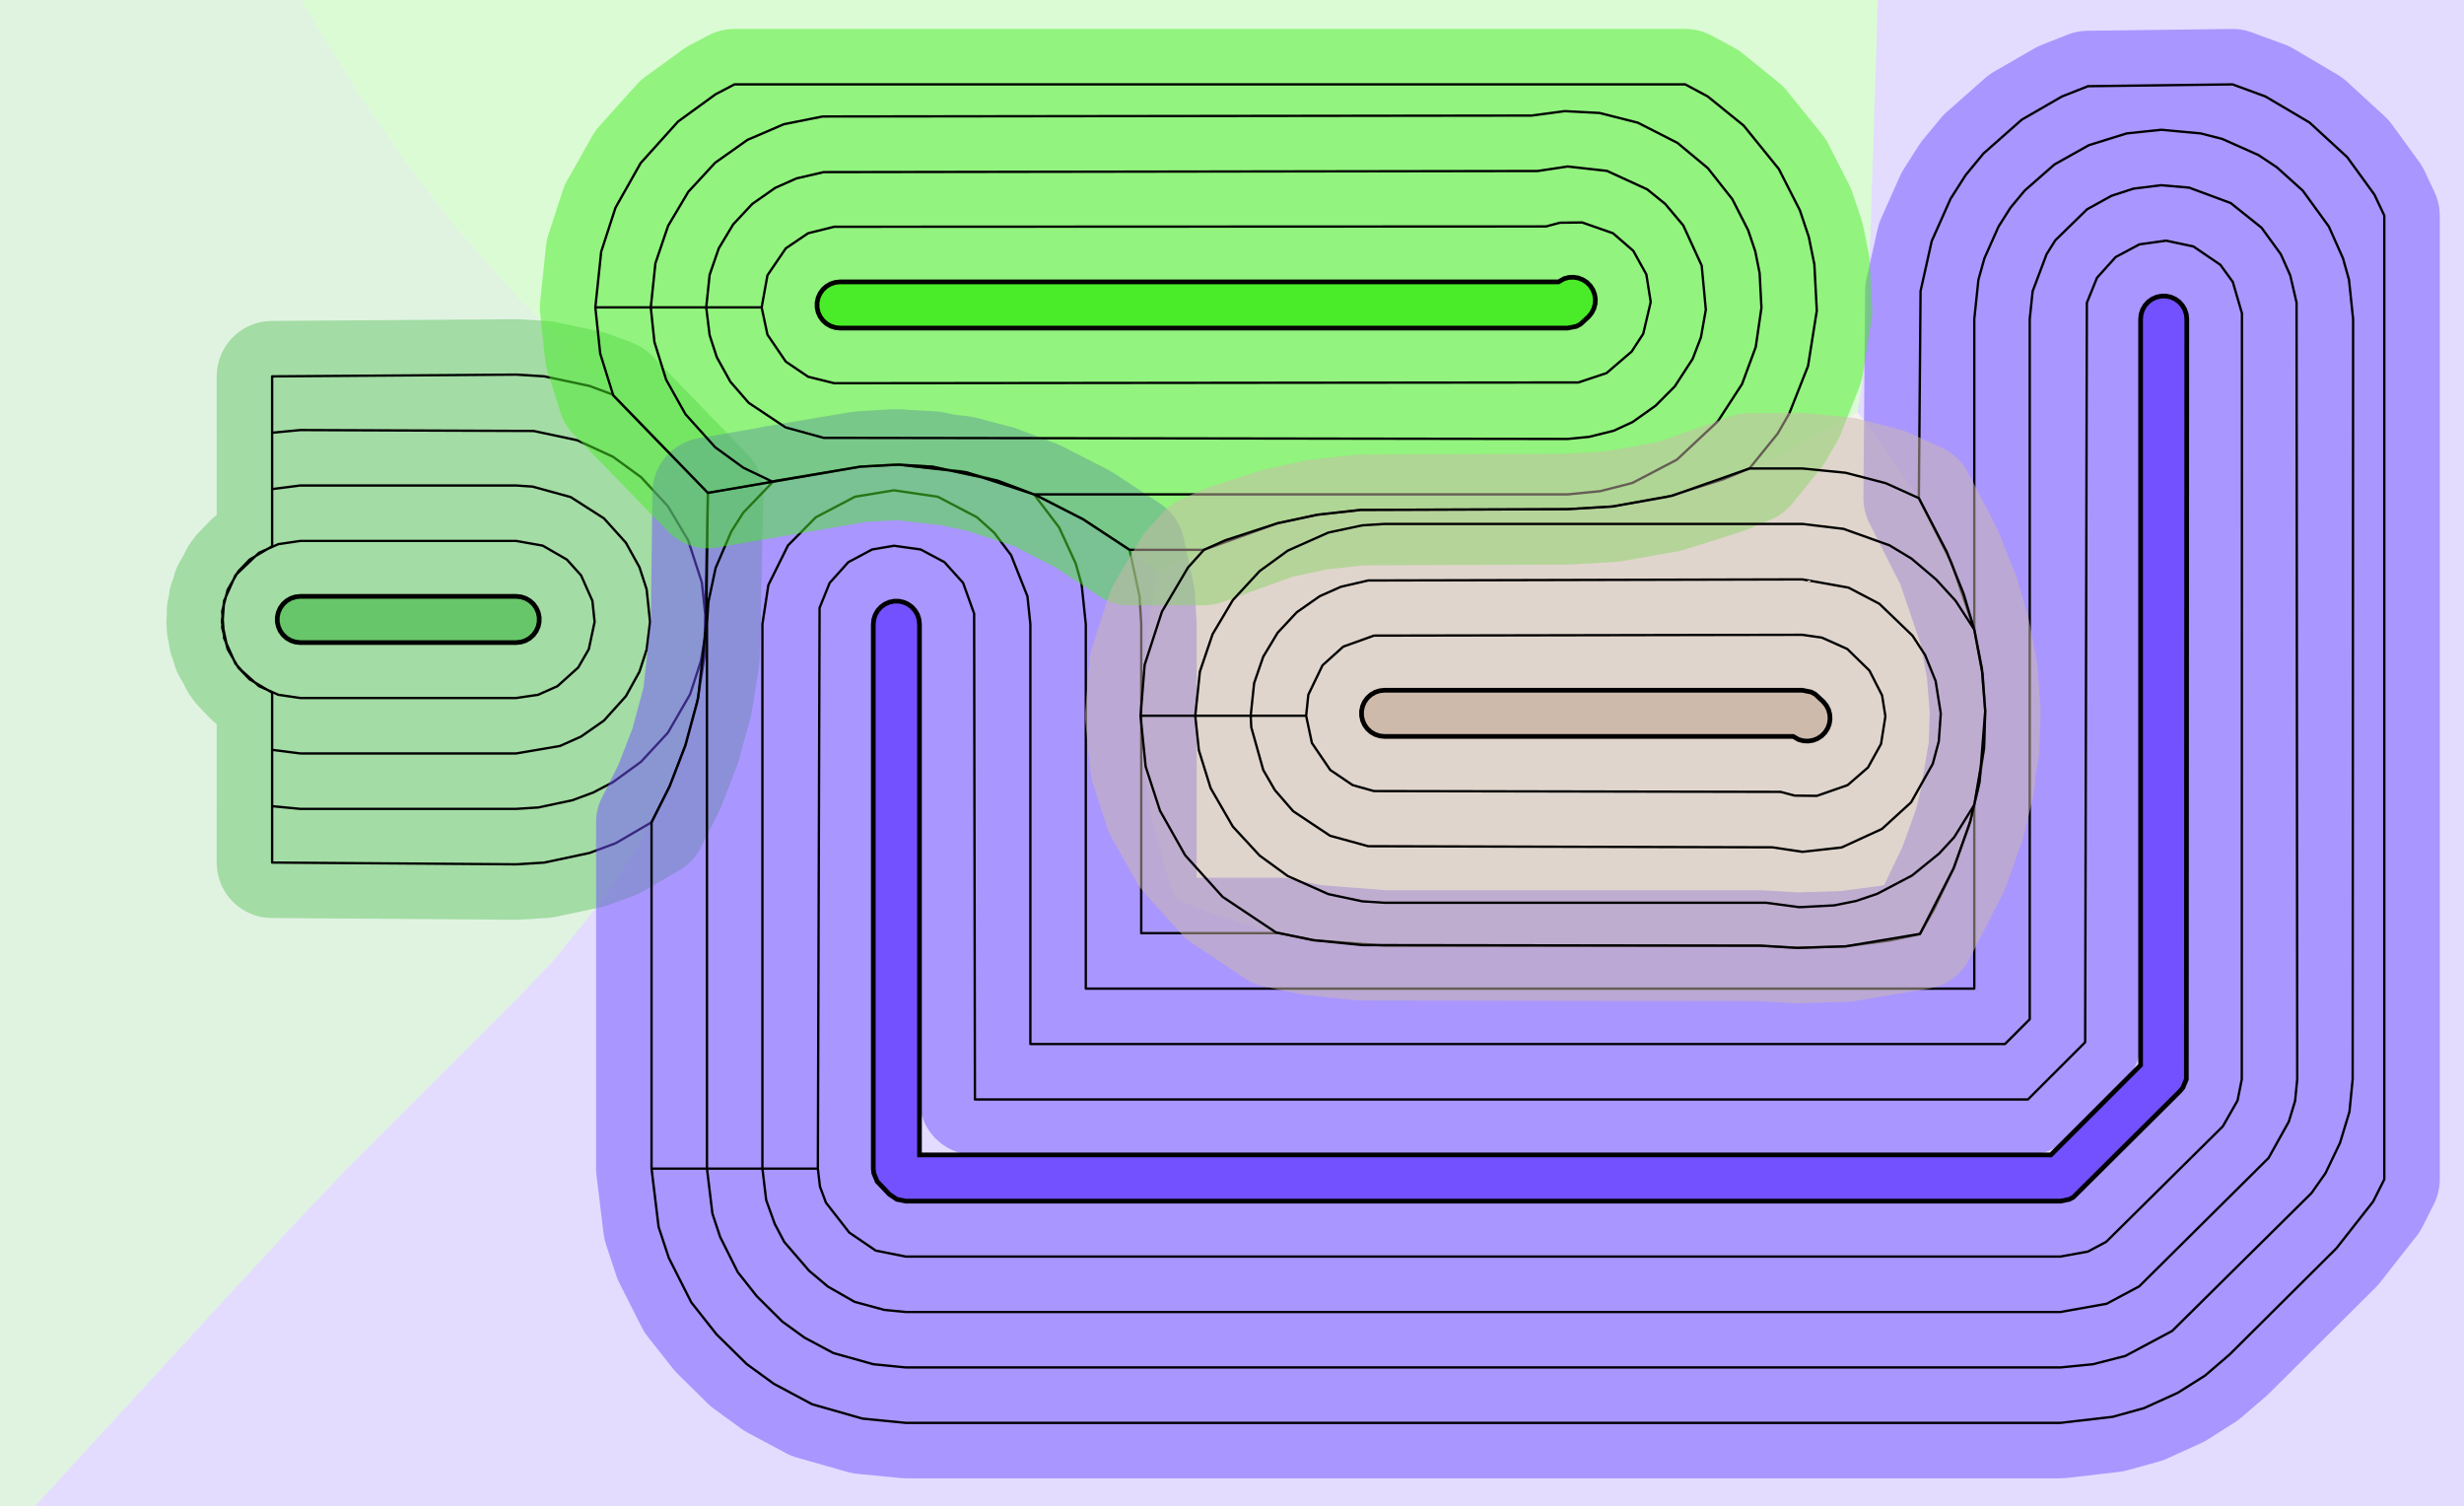 <?xml version="1.0" standalone="no"?>
<!DOCTYPE svg PUBLIC "-//W3C//DTD SVG 1.1//EN"
"http://www.w3.org/Graphics/SVG/1.1/DTD/svg11.dtd">
<!-- original:
<svg width="50.3955" height="30.8092" viewBox="0 0 1049.91 641.858" version="1.1"
-->
<svg width="5039.55" height="3080.92" viewBox="0 0 1049.91 641.858" version="1.1"
xmlns="http://www.w3.org/2000/svg"
xmlns:xlink="http://www.w3.org/1999/xlink">
<g fill-rule="evenodd"><path d="M 1.81899e-12,0 L 128.222,3.25448e-05 L 150.572,36.392 L 152.631,39.563 L 172.06,68.011 L 191.489,93.491 L 193.546,96.032 L 219.953,125.862 L 222.941,128.923 L 224.934,130.981 L 232.158,138.502 L 234.023,140.428 L 246.028,152.707 L 247.716,154.451 L 252.761,159.715 L 254.381,161.387 L 263.647,170.856 L 265.171,172.43 L 269.16,176.599 L 270.648,178.136 L 278.62,186.277 L 280.064,187.77 L 283.728,191.601 L 285.163,193.084 L 292.74,200.82 L 294.175,202.303 L 297.839,206.134 L 299.284,207.626 L 301.619,210.011 L 301.554,218.38 L 301.521,220.736 L 301.404,226.523 L 301.373,228.79 L 301.301,238.648 L 301.271,240.801 L 301.17,245.625 L 301.141,247.734 L 301.081,256.391 L 301.052,258.458 L 300.957,262.923 L 300.928,264.981 L 300.921,265.953 L 300.137,279.956 L 299.921,282.013 L 297.478,297.377 L 297.04,299.435 L 292.72,315.512 L 292.052,317.568 L 285.337,335.013 L 284.421,337.072 L 274.508,356.457 L 273.319,358.514 L 258.947,380.559 L 257.453,382.616 L 236.261,408.676 L 234.41,410.733 L 219.953,425.951 L 147.951,497.953 L 127.953,518.843 L 124.649,522.441 L 122.683,524.574 L 98.778,550.411 L 96.44,552.947 L 14.782,641.858 L 1.81899e-12,641.858 L 1.81899e-12,0 z " style="fill-opacity:0.2;fill:rgb(103,198,105);"/></g>
<g fill-rule="evenodd"><path d="M 14.782,641.858 L 96.44,552.947 L 98.778,550.411 L 122.683,524.574 L 124.649,522.441 L 127.953,518.843 L 147.951,497.953 L 219.953,425.951 L 234.41,410.733 L 236.261,408.676 L 257.453,382.616 L 258.947,380.559 L 273.319,358.514 L 274.508,356.457 L 284.421,337.072 L 285.337,335.013 L 292.052,317.568 L 292.72,315.512 L 297.04,299.435 L 297.478,297.377 L 299.921,282.013 L 300.137,279.956 L 300.921,265.953 L 300.928,264.981 L 300.957,262.923 L 301.052,258.458 L 301.081,256.391 L 301.141,247.734 L 301.17,245.625 L 301.271,240.801 L 301.301,238.648 L 301.373,228.79 L 301.404,226.523 L 301.521,220.736 L 301.554,218.38 L 301.619,210.011 L 311.604,208.229 L 314.241,207.776 L 315.574,207.555 L 318.157,207.111 L 332.626,204.522 L 334.916,204.129 L 335.703,204.001 L 337.963,203.614 L 349.367,201.569 L 351.475,201.209 L 351.938,201.134 L 354.032,200.777 L 357.953,200.073 L 366.626,198.839 L 368.683,198.622 L 380.923,197.979 L 382.981,197.979 L 395.221,198.622 L 397.278,198.839 L 409.845,200.837 L 411.903,201.275 L 425.07,204.813 L 427.126,205.481 L 441.439,210.99 L 443.498,211.907 L 459.44,220.059 L 461.497,221.247 L 479.673,233.098 L 481.73,234.592 L 493.493,243.694 L 491.707,253.344 L 491.328,255.455 L 490.775,258.622 L 490.4,260.709 L 489.429,265.953 L 487.237,281.052 L 487.021,283.109 L 485.979,302.923 L 485.979,304.981 L 487.021,324.794 L 487.237,326.851 L 490.467,347.165 L 490.905,349.223 L 496.609,370.449 L 497.277,372.505 L 500.954,382.95 L 512.923,387.94 L 514.983,388.73 L 535.918,395.552 L 537.975,396.103 L 557.552,400.275 L 559.609,400.601 L 578.516,402.597 L 580.575,402.705 L 589.953,402.952 L 750.21,402.952 L 763.777,403.83 L 765.834,403.884 L 784.351,403.398 L 786.408,403.236 L 805.248,400.748 L 807.307,400.366 L 818.049,398.049 L 822.952,389.511 L 824.07,387.454 L 832.464,369.918 L 833.316,367.862 L 838.961,351.964 L 839.571,349.906 L 843.123,335.149 L 843.504,333.091 L 845.373,318.944 L 845.535,316.886 L 845.899,302.99 L 845.845,300.933 L 844.746,286.999 L 844.475,284.941 L 841.796,270.516 L 841.302,268.458 L 836.742,253.118 L 836.013,251.06 L 831.565,239.83 L 829.486,235.078 L 817.86,212.654 L 816.703,210.724 L 794.659,179.671 L 791.508,175.831 L 791.423,175.727 L 793.611,162.112 L 793.881,160.054 L 795.801,135.953 L 795.811,135.597 L 795.877,133.541 L 796.237,123.732 L 796.303,121.668 L 796.658,108.916 L 796.725,106.822 L 797.104,96.44 L 797.173,94.3 L 797.572,80.052 L 797.644,77.819 L 798.083,65.678 L 798.158,63.346 L 798.661,45.654 L 798.741,43.149 L 799.319,26.889 L 799.406,24.197 L 800.106,-2.75036e-05 L 1049.91,0 L 1049.91,641.858 L 14.782,641.858 z " style="fill-opacity:0.2;fill:rgb(115,81,255);"/></g>
<g fill-rule="evenodd"><path d="M 128.222,-2.17531e-05 L 800.106,-2.88186e-05 L 799.406,24.197 L 799.319,26.889 L 798.741,43.149 L 798.661,45.654 L 798.158,63.346 L 798.083,65.678 L 797.644,77.819 L 797.572,80.052 L 797.173,94.3 L 797.104,96.44 L 796.725,106.822 L 796.658,108.916 L 796.303,121.668 L 796.237,123.732 L 795.877,133.541 L 795.811,135.597 L 795.801,135.953 L 793.881,160.054 L 793.611,162.112 L 791.423,175.727 L 779.168,182.419 L 776.991,183.621 L 767.953,188.666 L 754.829,195.455 L 752.772,196.435 L 739.19,202.328 L 734.438,204.187 L 712.5,211.226 L 710.57,211.71 L 687.009,215.823 L 683.169,216.202 L 667.953,216.952 L 589.953,216.952 L 581.838,217.165 L 579.778,217.273 L 563.413,219.001 L 561.356,219.327 L 544.401,222.94 L 542.344,223.491 L 524.197,229.404 L 522.138,230.195 L 502.312,239.054 L 500.256,240.102 L 493.493,243.694 L 481.73,234.592 L 479.673,233.098 L 461.497,221.247 L 459.44,220.059 L 443.498,211.907 L 441.439,210.99 L 427.126,205.481 L 425.07,204.813 L 411.903,201.275 L 409.845,200.837 L 397.278,198.839 L 395.221,198.622 L 382.981,197.979 L 380.923,197.979 L 368.683,198.622 L 366.626,198.839 L 357.953,200.073 L 354.032,200.777 L 351.938,201.134 L 351.475,201.209 L 349.367,201.569 L 337.963,203.614 L 335.703,204.001 L 334.916,204.129 L 332.626,204.522 L 318.157,207.111 L 315.574,207.555 L 314.241,207.776 L 311.604,208.229 L 301.619,210.011 L 299.284,207.626 L 297.839,206.134 L 294.175,202.303 L 292.74,200.82 L 285.163,193.084 L 283.728,191.601 L 280.064,187.77 L 278.62,186.277 L 270.648,178.136 L 269.16,176.599 L 265.171,172.43 L 263.647,170.856 L 254.381,161.387 L 252.761,159.715 L 247.716,154.451 L 246.028,152.707 L 234.023,140.428 L 232.158,138.502 L 224.934,130.981 L 222.941,128.923 L 219.953,125.862 L 193.546,96.032 L 191.489,93.491 L 172.06,68.011 L 152.631,39.563 L 150.572,36.392 L 128.222,-2.17531e-05 z " style="fill-opacity:0.2;fill:rgb(74,236,41);"/></g>
<g fill-rule="evenodd"><path d="M 485.979,302.923 L 487.021,283.109 L 487.237,281.052 L 489.429,265.953 L 490.4,260.709 L 490.775,258.622 L 491.328,255.455 L 491.707,253.344 L 493.493,243.694 L 500.256,240.102 L 502.312,239.054 L 522.138,230.195 L 524.197,229.404 L 542.344,223.491 L 544.401,222.94 L 561.356,219.327 L 563.413,219.001 L 579.778,217.273 L 581.838,217.165 L 589.953,216.952 L 667.953,216.952 L 683.169,216.202 L 687.009,215.823 L 710.57,211.71 L 712.5,211.226 L 734.438,204.187 L 739.19,202.328 L 752.772,196.435 L 754.829,195.455 L 767.953,188.666 L 776.991,183.621 L 779.168,182.419 L 791.423,175.727 L 791.508,175.831 L 794.659,179.671 L 816.703,210.724 L 817.86,212.654 L 829.486,235.078 L 831.565,239.83 L 836.013,251.06 L 836.742,253.118 L 841.302,268.458 L 841.796,270.516 L 844.475,284.941 L 844.746,286.999 L 845.845,300.933 L 845.899,302.99 L 845.535,316.886 L 845.373,318.944 L 843.504,333.091 L 843.123,335.149 L 839.571,349.906 L 838.961,351.964 L 833.316,367.862 L 832.464,369.918 L 824.07,387.454 L 822.952,389.511 L 818.049,398.049 L 807.307,400.366 L 805.248,400.748 L 786.408,403.236 L 784.351,403.398 L 765.834,403.884 L 763.777,403.83 L 750.21,402.952 L 589.953,402.952 L 580.575,402.705 L 578.516,402.597 L 559.609,400.601 L 557.552,400.275 L 537.975,396.103 L 535.918,395.552 L 514.983,388.73 L 512.923,387.94 L 500.954,382.95 L 497.277,372.505 L 496.609,370.449 L 490.905,349.223 L 490.467,347.165 L 487.237,326.851 L 487.021,324.794 L 485.979,304.981 L 485.979,302.923 z " style="fill-opacity:0.2;fill:rgb(205,186,171);"/></g>
<polyline points="94.541,264.981 95.485,255.999 100.317,245.147 106.361,238.435 115.953,232.763 115.953,160.371 219.953,159.621 231.875,160.353 251.197,164.461 260.933,168.083 301.619,210.011 300.137,279.955 297.039,299.435 292.051,317.567 285.337,335.011 277.615,350.377 262.387,359.263 251.197,363.443 231.875,367.551 219.953,368.283 115.953,367.533 115.953,295.141 106.361,289.469 100.317,282.757 95.485,271.905 94.671,260.455 97.011,251.303 101.527,243.481 106.361,238.435 115.951,232.763 115.951,184.387 127.953,183.243 227.359,183.631 245.855,187.563 261.171,194.617 273.155,203.325 284.599,215.711 293.215,230.207 299.059,248.189 300.607,262.923 300.219,272.389 298.631,281.727 294.053,295.817 284.599,312.193 273.155,324.579 261.171,333.287 252.779,337.683 243.897,340.977 229.405,344.057 219.953,344.661 127.953,344.661 115.951,343.517 115.951,295.141 106.361,289.469 101.527,284.423 97.011,276.601 94.671,267.449 95.485,255.999 100.317,245.147 106.361,238.435 115.951,232.763 115.951,208.405 127.953,206.865 219.953,206.865 226.937,207.339 243.171,211.801 257.349,220.881 266.697,231.261 272.473,241.695 275.525,251.087 276.985,264.981 275.525,276.817 272.473,286.209 266.697,296.643 257.349,307.023 247.577,313.859 238.555,317.875 219.953,321.039 127.953,321.039 115.951,319.499 115.951,295.141 106.361,289.469 101.527,284.423 97.011,276.601 94.671,267.449 95.485,255.999 100.317,245.147 110.355,235.531 118.607,231.859 127.953,230.487 219.953,230.487 231.255,232.495 241.543,238.435 247.587,245.147 252.419,255.999 253.363,264.981 250.893,276.601 246.377,284.423 237.549,292.373 229.297,296.045 219.953,297.417 127.953,297.417 118.607,296.045 110.355,292.373 101.527,284.423 97.011,276.601 94.541,264.981" style="stroke:rgb(103,198,105);stroke-width:47.244;fill:none;stroke-opacity:0.5;stroke-linecap:round;stroke-linejoin:round;;fill:none"/>
<polyline points="94.541,264.981 95.485,255.999 100.317,245.147 106.361,238.435 115.953,232.763 115.953,160.371 219.953,159.621 231.875,160.353 251.197,164.461 260.933,168.083 301.619,210.011 300.137,279.955 297.039,299.435 292.051,317.567 285.337,335.011 277.615,350.377 262.387,359.263 251.197,363.443 231.875,367.551 219.953,368.283 115.953,367.533 115.953,295.141 106.361,289.469 100.317,282.757 95.485,271.905 94.671,260.455 97.011,251.303 101.527,243.481 106.361,238.435 115.951,232.763 115.951,184.387 127.953,183.243 227.359,183.631 245.855,187.563 261.171,194.617 273.155,203.325 284.599,215.711 293.215,230.207 299.059,248.189 300.607,262.923 300.219,272.389 298.631,281.727 294.053,295.817 284.599,312.193 273.155,324.579 261.171,333.287 252.779,337.683 243.897,340.977 229.405,344.057 219.953,344.661 127.953,344.661 115.951,343.517 115.951,295.141 106.361,289.469 101.527,284.423 97.011,276.601 94.671,267.449 95.485,255.999 100.317,245.147 106.361,238.435 115.951,232.763 115.951,208.405 127.953,206.865 219.953,206.865 226.937,207.339 243.171,211.801 257.349,220.881 266.697,231.261 272.473,241.695 275.525,251.087 276.985,264.981 275.525,276.817 272.473,286.209 266.697,296.643 257.349,307.023 247.577,313.859 238.555,317.875 219.953,321.039 127.953,321.039 115.951,319.499 115.951,295.141 106.361,289.469 101.527,284.423 97.011,276.601 94.671,267.449 95.485,255.999 100.317,245.147 110.355,235.531 118.607,231.859 127.953,230.487 219.953,230.487 231.255,232.495 241.543,238.435 247.587,245.147 252.419,255.999 253.363,264.981 250.893,276.601 246.377,284.423 237.549,292.373 229.297,296.045 219.953,297.417 127.953,297.417 118.607,296.045 110.355,292.373 101.527,284.423 97.011,276.601 94.541,264.981" style="stroke:rgb(0,0,0);stroke-width:1px;fill:none;stroke-opacity:1;stroke-linecap:round;stroke-linejoin:round;;fill:none"/>
<polyline points="277.621,497.953 277.621,350.365 285.337,335.011 292.051,317.567 297.477,297.377 300.921,265.953 301.619,210.011 366.625,198.839 380.923,197.977 397.277,198.839 425.069,204.813 441.439,210.989 461.497,221.247 481.305,234.283 485.551,254.029 486.283,265.953 486.283,397.621 545.101,397.621 559.609,400.601 589.953,402.951 750.209,402.951 765.833,403.883 786.407,403.235 805.247,400.747 818.049,398.049 824.069,387.453 832.463,369.917 838.961,351.963 843.121,335.149 845.371,318.943 845.899,302.989 844.745,286.999 841.301,268.457 831.563,239.829 817.621,212.257 818.353,124.029 823.097,102.751 831.131,84.705 837.547,74.627 845.147,65.413 861.491,50.985 878.599,41.109 889.713,36.727 951.297,35.953 965.305,41.109 984.077,52.195 1000.13,66.941 1011.74,82.923 1015.95,91.845 1015.95,502.519 1011.18,511.997 995.527,531.921 950.037,577.145 939.595,586.113 927.961,593.467 913.551,600.011 900.153,603.717 877.953,606.283 385.953,606.283 367.519,604.467 346.027,598.341 329.691,589.609 318.143,581.199 305.309,568.545 294.555,554.931 285.003,536.031 280.643,522.831 277.621,497.953 301.243,497.953 301.243,265.953 301.847,256.499 304.927,242.007 311.589,226.515 316.657,218.513 329.525,205.075 366.625,198.839 382.981,197.977 409.845,200.837 425.069,204.813 440.581,210.659 451.287,224.733 458.341,240.049 460.897,249.171 462.661,265.953 462.661,421.243 841.243,421.243 841.243,342.953 845.371,318.943 845.899,302.989 844.475,284.941 841.243,268.261 841.243,135.951 843.007,119.171 845.563,110.049 851.589,96.515 856.657,88.513 862.703,81.219 875.377,70.097 890.087,61.851 906.189,56.845 920.923,55.297 937.715,56.845 946.893,59.193 962.307,66.057 970.193,71.305 981.201,81.219 992.315,96.515 998.341,110.049 1000.9,119.171 1002.66,135.993 1002.47,459.913 1001.1,473.717 997.077,486.991 990.919,499.853 984.917,508.377 925.551,567.119 905.593,577.769 891.777,581.299 877.953,582.661 385.953,582.661 372.127,581.299 355.067,576.517 342.815,569.969 333.355,563.127 322.423,552.265 314.359,542.053 306.827,526.991 303.557,517.091 301.243,497.953 324.865,497.953 324.865,265.953 327.393,249.307 335.767,232.397 347.597,220.417 364.311,211.659 380.923,208.919 399.593,211.659 416.307,220.417 423.647,227.025 430.829,236.545 437.791,254.083 439.039,265.953 439.039,444.865 854.307,444.865 864.865,434.305 864.865,135.951 866.113,124.083 872.045,108.327 875.767,102.397 889.261,89.207 899.695,83.431 909.087,80.379 920.923,78.919 932.803,79.951 950.495,86.513 963.647,97.025 971.859,108.327 975.875,117.349 978.565,128.967 978.849,459.899 977.939,469.103 975.253,477.951 966.655,493.391 911.507,548.125 897.635,555.527 877.953,559.039 385.953,559.039 376.735,558.131 364.105,554.693 352.745,548.193 344.763,541.475 334.161,529.175 330.121,521.499 326.471,511.351 324.865,497.953 348.487,497.953 349.219,258.995 353.531,248.355 361.481,239.527 371.611,234.125 380.923,232.541 392.293,234.125 402.423,239.527 410.373,248.355 415.073,261.437 415.417,468.487 864.091,468.487 888.487,444.091 889.219,128.995 893.531,118.355 901.481,109.527 911.611,104.125 922.981,102.541 934.601,105.011 946.093,112.831 951.401,120.137 955.287,133.483 955.227,459.885 953.429,468.911 947.171,479.897 897.463,529.129 889.677,533.287 877.953,535.417 385.953,535.417 373.145,532.869 361.877,525.193 351.945,512.459 349.385,505.611 348.487,497.953" style="stroke:rgb(115,81,255);stroke-width:47.244;fill:none;stroke-opacity:0.5;stroke-linecap:round;stroke-linejoin:round;;fill:none"/>
<polyline points="277.621,497.953 277.621,350.365 285.337,335.011 292.051,317.567 297.477,297.377 300.921,265.953 301.619,210.011 366.625,198.839 380.923,197.977 397.277,198.839 425.069,204.813 441.439,210.989 461.497,221.247 481.305,234.283 485.551,254.029 486.283,265.953 486.283,397.621 545.101,397.621 559.609,400.601 589.953,402.951 750.209,402.951 765.833,403.883 786.407,403.235 805.247,400.747 818.049,398.049 824.069,387.453 832.463,369.917 838.961,351.963 843.121,335.149 845.371,318.943 845.899,302.989 844.745,286.999 841.301,268.457 831.563,239.829 817.621,212.257 818.353,124.029 823.097,102.751 831.131,84.705 837.547,74.627 845.147,65.413 861.491,50.985 878.599,41.109 889.713,36.727 951.297,35.953 965.305,41.109 984.077,52.195 1000.13,66.941 1011.74,82.923 1015.95,91.845 1015.95,502.519 1011.18,511.997 995.527,531.921 950.037,577.145 939.595,586.113 927.961,593.467 913.551,600.011 900.153,603.717 877.953,606.283 385.953,606.283 367.519,604.467 346.027,598.341 329.691,589.609 318.143,581.199 305.309,568.545 294.555,554.931 285.003,536.031 280.643,522.831 277.621,497.953 301.243,497.953 301.243,265.953 301.847,256.499 304.927,242.007 311.589,226.515 316.657,218.513 329.525,205.075 366.625,198.839 382.981,197.977 409.845,200.837 425.069,204.813 440.581,210.659 451.287,224.733 458.341,240.049 460.897,249.171 462.661,265.953 462.661,421.243 841.243,421.243 841.243,342.953 845.371,318.943 845.899,302.989 844.475,284.941 841.243,268.261 841.243,135.951 843.007,119.171 845.563,110.049 851.589,96.515 856.657,88.513 862.703,81.219 875.377,70.097 890.087,61.851 906.189,56.845 920.923,55.297 937.715,56.845 946.893,59.193 962.307,66.057 970.193,71.305 981.201,81.219 992.315,96.515 998.341,110.049 1000.9,119.171 1002.66,135.993 1002.47,459.913 1001.1,473.717 997.077,486.991 990.919,499.853 984.917,508.377 925.551,567.119 905.593,577.769 891.777,581.299 877.953,582.661 385.953,582.661 372.127,581.299 355.067,576.517 342.815,569.969 333.355,563.127 322.423,552.265 314.359,542.053 306.827,526.991 303.557,517.091 301.243,497.953 324.865,497.953 324.865,265.953 327.393,249.307 335.767,232.397 347.597,220.417 364.311,211.659 380.923,208.919 399.593,211.659 416.307,220.417 423.647,227.025 430.829,236.545 437.791,254.083 439.039,265.953 439.039,444.865 854.307,444.865 864.865,434.305 864.865,135.951 866.113,124.083 872.045,108.327 875.767,102.397 889.261,89.207 899.695,83.431 909.087,80.379 920.923,78.919 932.803,79.951 950.495,86.513 963.647,97.025 971.859,108.327 975.875,117.349 978.565,128.967 978.849,459.899 977.939,469.103 975.253,477.951 966.655,493.391 911.507,548.125 897.635,555.527 877.953,559.039 385.953,559.039 376.735,558.131 364.105,554.693 352.745,548.193 344.763,541.475 334.161,529.175 330.121,521.499 326.471,511.351 324.865,497.953 348.487,497.953 349.219,258.995 353.531,248.355 361.481,239.527 371.611,234.125 380.923,232.541 392.293,234.125 402.423,239.527 410.373,248.355 415.073,261.437 415.417,468.487 864.091,468.487 888.487,444.091 889.219,128.995 893.531,118.355 901.481,109.527 911.611,104.125 922.981,102.541 934.601,105.011 946.093,112.831 951.401,120.137 955.287,133.483 955.227,459.885 953.429,468.911 947.171,479.897 897.463,529.129 889.677,533.287 877.953,535.417 385.953,535.417 373.145,532.869 361.877,525.193 351.945,512.459 349.385,505.611 348.487,497.953" style="stroke:rgb(0,0,0);stroke-width:1px;fill:none;stroke-opacity:1;stroke-linecap:round;stroke-linejoin:round;;fill:none"/>
<polyline points="253.675,130.981 256.167,107.265 262.271,88.479 272.985,69.491 288.941,51.771 304.923,40.161 312.945,35.953 718.059,35.951 727.609,41.059 742.959,53.489 757.967,72.021 766.935,89.623 770.727,100.949 773.105,112.655 774.139,132.383 770.409,155.935 762.397,176.209 757.451,184.775 745.427,199.621 734.437,204.185 710.569,211.709 687.009,215.823 667.953,216.951 579.777,217.273 561.355,219.325 544.401,222.939 512.987,234.283 481.305,234.283 461.497,221.247 441.439,210.989 425.069,204.813 397.277,198.839 382.981,197.977 366.625,198.839 301.619,210.011 261.311,168.469 255.741,150.627 253.675,130.981 277.297,130.981 279.273,112.177 284.689,96.207 293.305,81.711 304.749,69.325 318.515,59.589 334.007,52.927 350.545,49.631 652.591,49.243 666.759,47.353 681.553,48.129 697.895,52.285 714.743,60.869 727.711,71.647 738.155,84.887 744.881,98.087 747.911,107.063 749.775,116.351 750.551,131.145 748.125,147.833 742.283,163.651 731.985,179.509 714.493,195.885 695.593,205.769 681.777,209.299 667.953,210.661 440.583,210.661 411.903,201.273 382.981,197.977 366.625,198.839 328.997,205.169 316.733,199.287 304.749,190.579 292.097,176.527 283.851,161.817 278.845,145.715 277.297,130.981 300.919,130.981 302.379,117.087 306.269,105.815 312.417,95.597 320.555,86.881 330.327,80.045 339.349,76.029 350.967,73.339 655.181,72.865 667.995,70.943 684.727,72.811 701.877,80.681 709.553,86.897 717.223,96.027 725.093,113.177 726.853,131.965 724.775,143.707 721.235,152.927 713.627,164.643 705.471,172.845 695.691,179.801 687.635,183.527 677.169,186.131 667.953,187.039 350.967,186.565 334.733,182.103 319.025,171.647 311.207,162.643 305.431,152.209 302.379,142.817 300.919,130.981 324.541,130.981 327.011,117.303 334.831,105.811 344.341,99.381 355.483,96.617 658.713,96.487 664.717,94.899 674.163,94.791 687.285,99.371 695.959,106.893 701.513,116.939 703.371,128.673 700.189,142.203 695.269,149.777 684.555,158.969 672.561,162.963 355.483,163.287 344.341,160.523 334.831,154.093 327.011,142.601 324.541,130.981" style="stroke:rgb(74,236,41);stroke-width:47.244;fill:none;stroke-opacity:0.5;stroke-linecap:round;stroke-linejoin:round;;fill:none"/>
<polyline points="253.675,130.981 256.167,107.265 262.271,88.479 272.985,69.491 288.941,51.771 304.923,40.161 312.945,35.953 718.059,35.951 727.609,41.059 742.959,53.489 757.967,72.021 766.935,89.623 770.727,100.949 773.105,112.655 774.139,132.383 770.409,155.935 762.397,176.209 757.451,184.775 745.427,199.621 734.437,204.185 710.569,211.709 687.009,215.823 667.953,216.951 579.777,217.273 561.355,219.325 544.401,222.939 512.987,234.283 481.305,234.283 461.497,221.247 441.439,210.989 425.069,204.813 397.277,198.839 382.981,197.977 366.625,198.839 301.619,210.011 261.311,168.469 255.741,150.627 253.675,130.981 277.297,130.981 279.273,112.177 284.689,96.207 293.305,81.711 304.749,69.325 318.515,59.589 334.007,52.927 350.545,49.631 652.591,49.243 666.759,47.353 681.553,48.129 697.895,52.285 714.743,60.869 727.711,71.647 738.155,84.887 744.881,98.087 747.911,107.063 749.775,116.351 750.551,131.145 748.125,147.833 742.283,163.651 731.985,179.509 714.493,195.885 695.593,205.769 681.777,209.299 667.953,210.661 440.583,210.661 411.903,201.273 382.981,197.977 366.625,198.839 328.997,205.169 316.733,199.287 304.749,190.579 292.097,176.527 283.851,161.817 278.845,145.715 277.297,130.981 300.919,130.981 302.379,117.087 306.269,105.815 312.417,95.597 320.555,86.881 330.327,80.045 339.349,76.029 350.967,73.339 655.181,72.865 667.995,70.943 684.727,72.811 701.877,80.681 709.553,86.897 717.223,96.027 725.093,113.177 726.853,131.965 724.775,143.707 721.235,152.927 713.627,164.643 705.471,172.845 695.691,179.801 687.635,183.527 677.169,186.131 667.953,187.039 350.967,186.565 334.733,182.103 319.025,171.647 311.207,162.643 305.431,152.209 302.379,142.817 300.919,130.981 324.541,130.981 327.011,117.303 334.831,105.811 344.341,99.381 355.483,96.617 658.713,96.487 664.717,94.899 674.163,94.791 687.285,99.371 695.959,106.893 701.513,116.939 703.371,128.673 700.189,142.203 695.269,149.777 684.555,158.969 672.561,162.963 355.483,163.287 344.341,160.523 334.831,154.093 327.011,142.601 324.541,130.981" style="stroke:rgb(0,0,0);stroke-width:1px;fill:none;stroke-opacity:1;stroke-linecap:round;stroke-linejoin:round;;fill:none"/>
<polyline points="485.979,304.981 487.741,283.277 495.109,260.599 506.195,241.827 512.989,234.283 522.137,230.195 544.401,222.939 561.355,219.325 579.777,217.273 667.953,216.951 687.009,215.823 712.499,211.225 745.425,199.621 767.953,199.621 786.385,201.437 803.551,205.893 817.619,212.255 829.485,235.077 836.741,253.117 841.301,268.457 844.475,284.941 845.899,302.989 843.503,333.089 839.569,349.905 832.463,369.917 818.123,397.919 786.407,403.235 765.833,403.883 750.209,402.951 580.575,402.705 559.609,400.601 543.715,397.325 520.941,382.133 504.985,364.413 494.271,345.425 488.167,326.639 485.979,304.981 509.297,304.981 511.273,286.177 516.689,270.207 525.305,255.711 536.749,243.325 548.733,234.617 566.007,226.927 580.499,223.847 589.953,223.243 767.953,223.243 785.543,225.355 805.125,232.361 814.493,238.019 824.987,246.927 833.279,255.993 841.227,268.209 844.745,286.999 845.899,302.989 845.371,318.943 841.241,342.959 832.675,356.743 826.257,363.711 814.743,373.035 799.817,380.881 790.841,383.911 781.553,385.775 766.759,386.551 752.591,384.661 589.953,384.661 580.499,384.057 566.007,380.977 548.733,373.287 536.749,364.579 525.305,352.193 515.851,335.817 510.845,319.715 509.297,304.981 532.919,304.981 534.379,291.087 538.269,279.815 544.417,269.597 552.555,260.881 562.327,254.045 571.349,250.029 582.967,247.339 767.953,246.865 787.635,250.377 800.803,257.269 814.923,270.859 820.301,279.143 824.775,290.197 826.961,303.995 826.121,315.891 823.565,325.431 814.317,341.877 801.877,353.223 784.727,361.093 767.995,362.961 755.181,361.039 582.967,360.565 566.733,356.103 551.025,345.647 543.207,336.643 538.269,328.089 533.179,309.919 532.919,304.981 556.541,304.981 557.485,295.999 563.527,283.481 572.355,275.531 585.437,270.831 767.953,270.487 776.327,271.691 787.111,276.519 796.565,285.725 801.957,296.311 803.371,305.231 801.513,316.965 795.959,327.011 787.285,334.533 774.163,339.113 764.717,339.005 758.713,337.417 585.437,337.073 576.341,334.523 566.831,328.093 559.011,316.601 556.541,304.981" style="stroke:rgb(205,186,171);stroke-width:47.244;fill:none;stroke-opacity:0.5;stroke-linecap:round;stroke-linejoin:round;;fill:none"/>
<polyline points="485.979,304.981 487.741,283.277 495.109,260.599 506.195,241.827 512.989,234.283 522.137,230.195 544.401,222.939 561.355,219.325 579.777,217.273 667.953,216.951 687.009,215.823 712.499,211.225 745.425,199.621 767.953,199.621 786.385,201.437 803.551,205.893 817.619,212.255 829.485,235.077 836.741,253.117 841.301,268.457 844.475,284.941 845.899,302.989 843.503,333.089 839.569,349.905 832.463,369.917 818.123,397.919 786.407,403.235 765.833,403.883 750.209,402.951 580.575,402.705 559.609,400.601 543.715,397.325 520.941,382.133 504.985,364.413 494.271,345.425 488.167,326.639 485.979,304.981 509.297,304.981 511.273,286.177 516.689,270.207 525.305,255.711 536.749,243.325 548.733,234.617 566.007,226.927 580.499,223.847 589.953,223.243 767.953,223.243 785.543,225.355 805.125,232.361 814.493,238.019 824.987,246.927 833.279,255.993 841.227,268.209 844.745,286.999 845.899,302.989 845.371,318.943 841.241,342.959 832.675,356.743 826.257,363.711 814.743,373.035 799.817,380.881 790.841,383.911 781.553,385.775 766.759,386.551 752.591,384.661 589.953,384.661 580.499,384.057 566.007,380.977 548.733,373.287 536.749,364.579 525.305,352.193 515.851,335.817 510.845,319.715 509.297,304.981 532.919,304.981 534.379,291.087 538.269,279.815 544.417,269.597 552.555,260.881 562.327,254.045 571.349,250.029 582.967,247.339 767.953,246.865 787.635,250.377 800.803,257.269 814.923,270.859 820.301,279.143 824.775,290.197 826.961,303.995 826.121,315.891 823.565,325.431 814.317,341.877 801.877,353.223 784.727,361.093 767.995,362.961 755.181,361.039 582.967,360.565 566.733,356.103 551.025,345.647 543.207,336.643 538.269,328.089 533.179,309.919 532.919,304.981 556.541,304.981 557.485,295.999 563.527,283.481 572.355,275.531 585.437,270.831 767.953,270.487 776.327,271.691 787.111,276.519 796.565,285.725 801.957,296.311 803.371,305.231 801.513,316.965 795.959,327.011 787.285,334.533 774.163,339.113 764.717,339.005 758.713,337.417 585.437,337.073 576.341,334.523 566.831,328.093 559.011,316.601 556.541,304.981" style="stroke:rgb(0,0,0);stroke-width:1px;fill:none;stroke-opacity:1;stroke-linecap:round;stroke-linejoin:round;;fill:none"/>
<g fill-rule="evenodd"><path d="M 118.164,262.924 L 118.592,260.911 L 119.429,259.031 L 120.638,257.367 L 122.167,255.99 L 123.949,254.961 L 125.906,254.325 L 127.953,254.11 L 219.953,254.11 L 221.999,254.325 L 223.956,254.961 L 225.738,255.99 L 227.267,257.367 L 228.477,259.031 L 229.314,260.911 L 229.741,262.924 L 229.741,264.982 L 229.314,266.994 L 228.477,268.874 L 227.267,270.539 L 225.738,271.916 L 223.956,272.944 L 221.999,273.58 L 219.953,273.795 L 127.953,273.795 L 125.906,273.58 L 123.949,272.944 L 122.167,271.916 L 120.638,270.539 L 119.429,268.874 L 118.592,266.994 L 118.164,264.982 L 118.164,262.924 z " style="fill-opacity:1;fill:rgb(103,198,105);stroke:rgb(0,0,0);stroke-width:2"/></g>
<g fill-rule="evenodd"><path d="M 372.11,265.953 L 372.325,263.906 L 372.961,261.949 L 373.99,260.167 L 375.367,258.638 L 377.031,257.429 L 378.911,256.592 L 380.924,256.164 L 382.982,256.164 L 384.994,256.592 L 386.874,257.429 L 388.539,258.638 L 389.916,260.167 L 390.944,261.949 L 391.58,263.906 L 391.795,265.953 L 391.795,492.11 L 873.876,492.11 L 912.11,453.876 L 912.11,135.953 L 912.325,133.906 L 912.961,131.949 L 913.99,130.167 L 915.367,128.638 L 917.031,127.429 L 918.911,126.592 L 920.924,126.164 L 922.982,126.164 L 924.994,126.592 L 926.874,127.429 L 928.539,128.638 L 929.916,130.167 L 930.944,131.949 L 931.58,133.906 L 931.795,135.953 L 931.606,459.873 L 930.137,463.421 L 928.912,464.912 L 883.421,510.137 L 881.719,511.046 L 877.953,511.795 L 385.953,511.795 L 382.186,511.046 L 378.993,508.912 L 373.769,503.421 L 372.299,499.873 L 372.11,497.953 L 372.11,265.953 z " style="fill-opacity:1;fill:rgb(115,81,255);stroke:rgb(0,0,0);stroke-width:2"/></g>
<g fill-rule="evenodd"><path d="M 348.164,128.924 L 348.592,126.911 L 349.429,125.031 L 350.638,123.367 L 352.167,121.99 L 353.949,120.961 L 355.906,120.325 L 357.953,120.11 L 664.083,120.11 L 666.426,118.764 L 668.413,118.231 L 670.468,118.124 L 672.5,118.446 L 674.421,119.183 L 676.147,120.304 L 677.602,121.759 L 678.723,123.484 L 679.46,125.405 L 679.782,127.438 L 679.674,129.492 L 679.142,131.48 L 678.207,133.313 L 676.912,134.912 L 673.421,138.137 L 671.719,139.046 L 667.953,139.795 L 357.953,139.795 L 355.906,139.58 L 353.949,138.944 L 352.167,137.916 L 350.638,136.539 L 349.429,134.874 L 348.592,132.994 L 348.164,130.982 L 348.164,128.924 z " style="fill-opacity:1;fill:rgb(74,236,41);stroke:rgb(0,0,0);stroke-width:2"/></g>
<g fill-rule="evenodd"><path d="M 580.164,302.924 L 580.592,300.911 L 581.429,299.031 L 582.638,297.367 L 584.167,295.99 L 585.949,294.961 L 587.906,294.325 L 589.953,294.11 L 767.953,294.11 L 771.719,294.859 L 773.421,295.769 L 776.912,298.993 L 778.207,300.592 L 779.142,302.426 L 779.674,304.413 L 779.782,306.468 L 779.46,308.5 L 778.723,310.421 L 777.602,312.147 L 776.147,313.602 L 774.421,314.723 L 772.5,315.46 L 770.468,315.782 L 768.413,315.674 L 766.426,315.142 L 764.083,313.795 L 589.953,313.795 L 587.906,313.58 L 585.949,312.944 L 584.167,311.916 L 582.638,310.539 L 581.429,308.874 L 580.592,306.994 L 580.164,304.982 L 580.164,302.924 z " style="fill-opacity:1;fill:rgb(205,186,171);stroke:rgb(0,0,0);stroke-width:2"/></g>
</svg>
